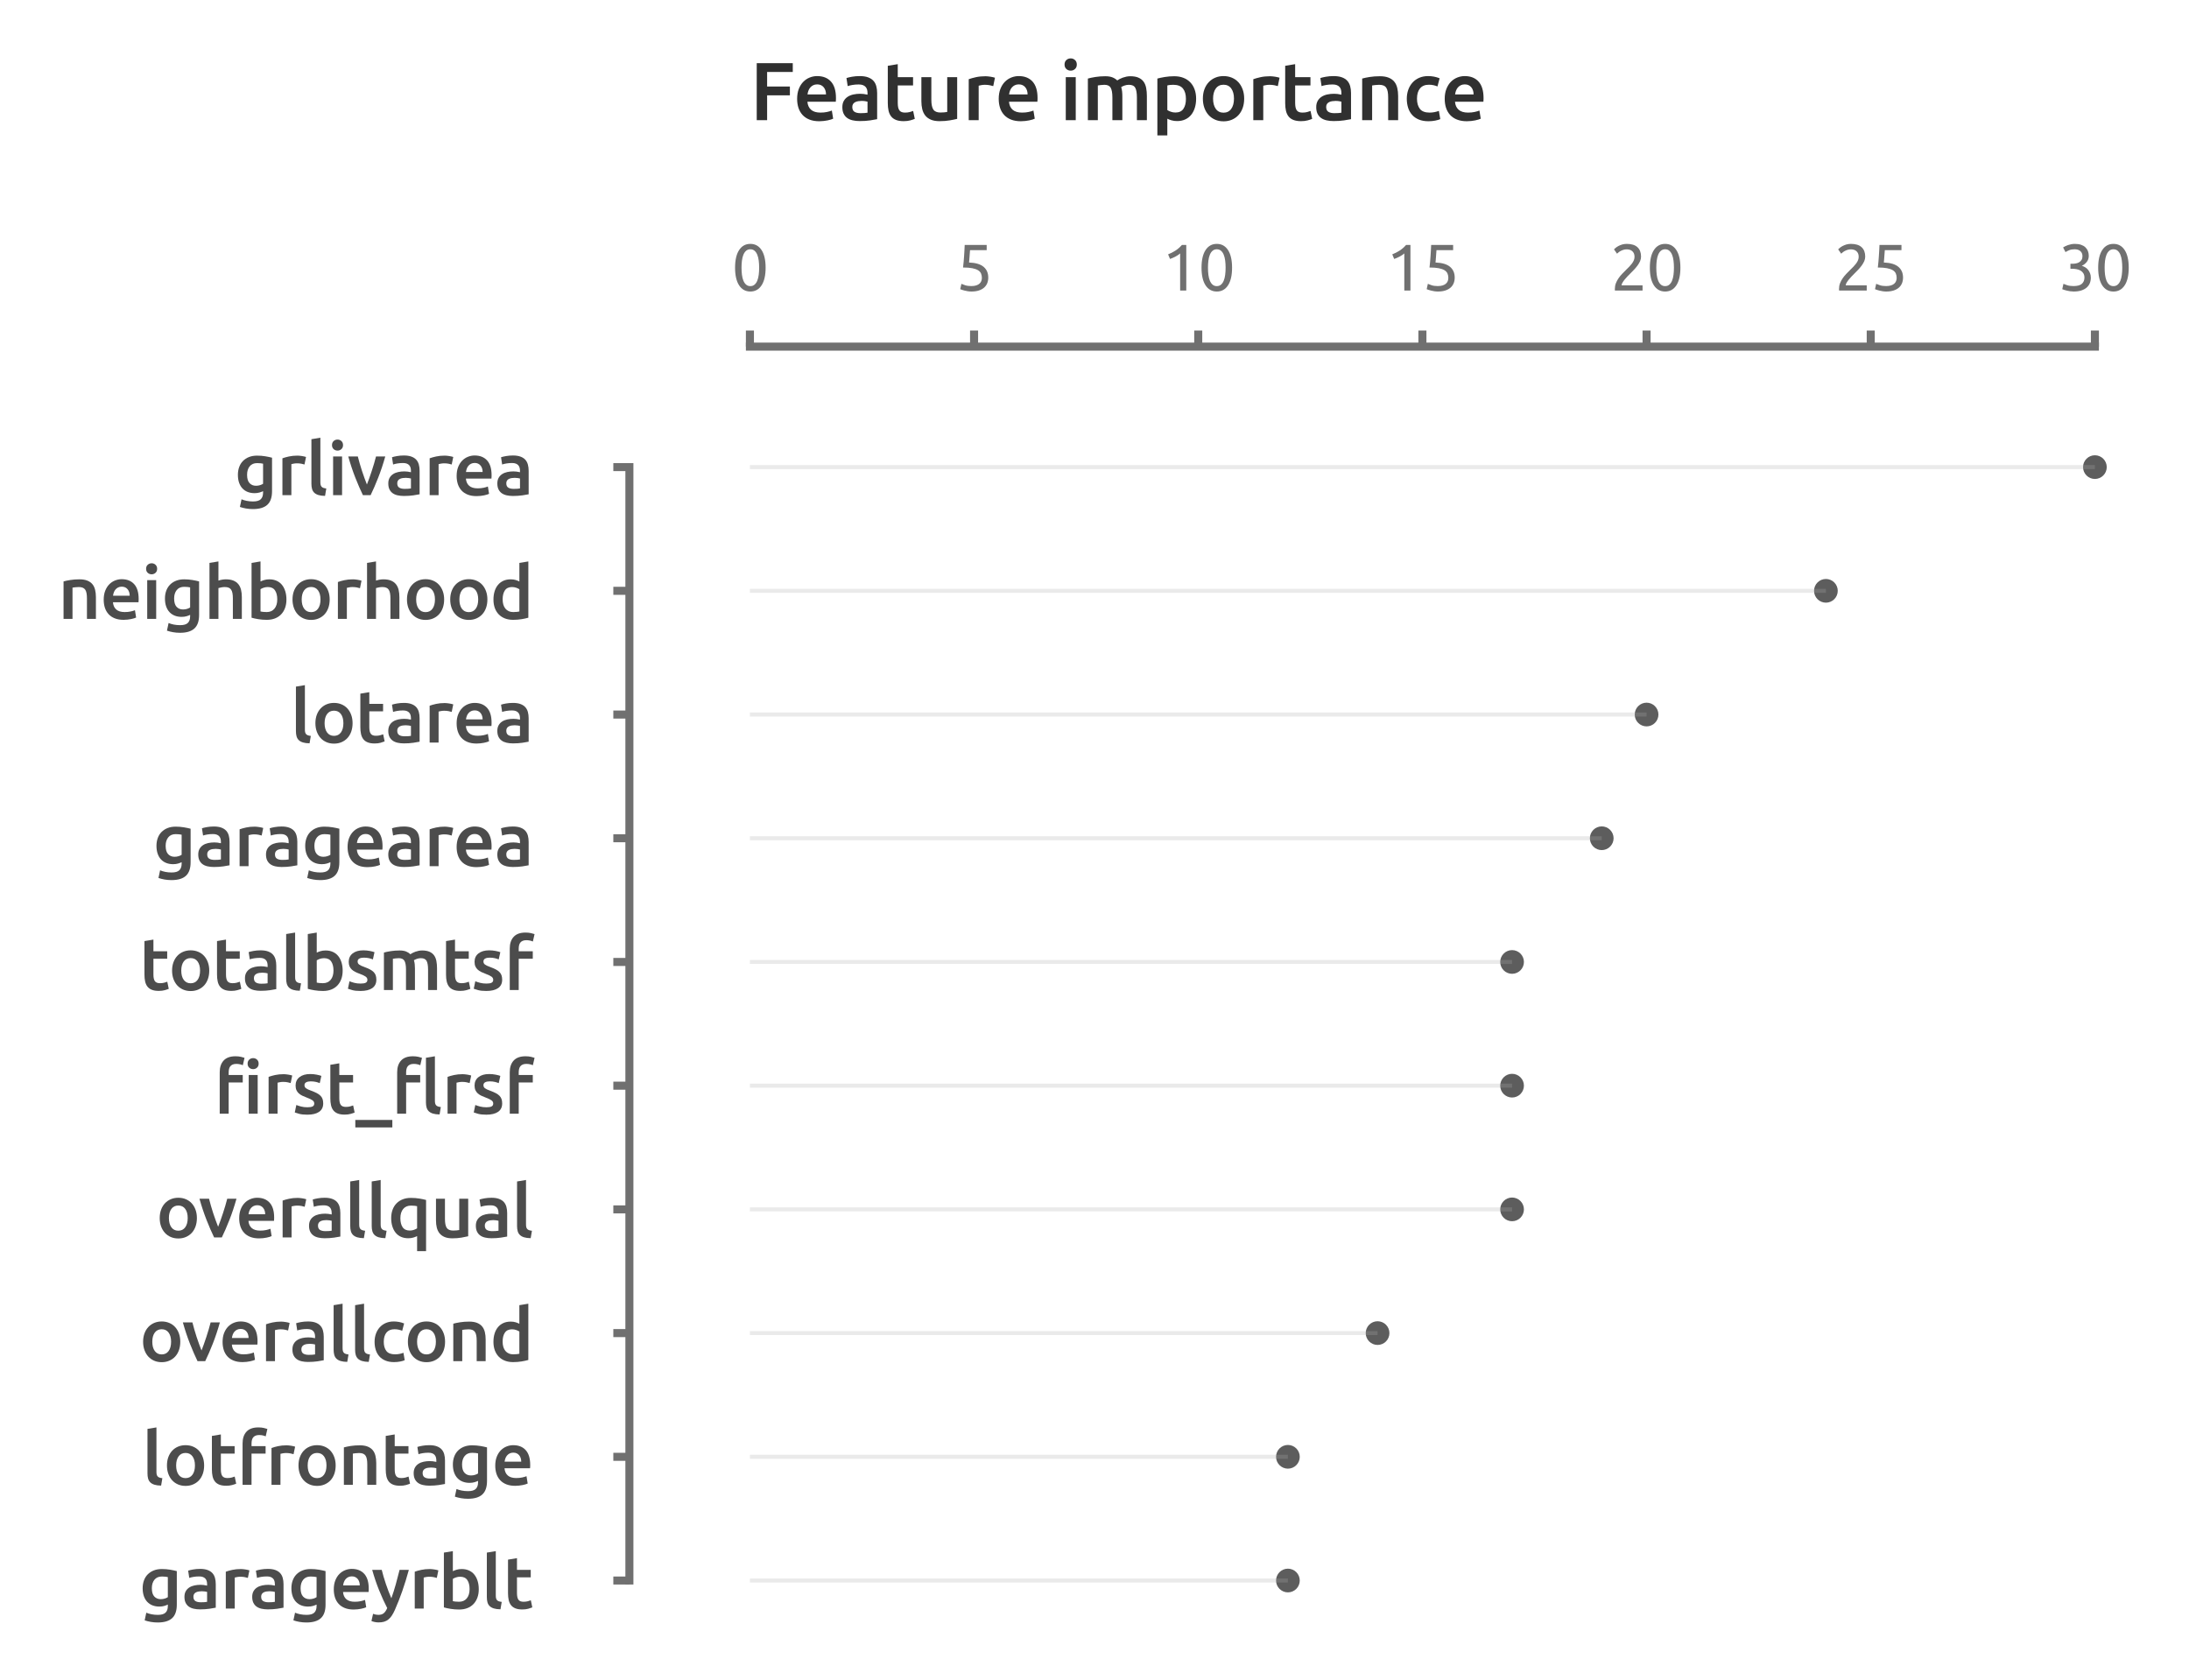 <?xml version="1.0" encoding="utf-8" standalone="no"?>
<!DOCTYPE svg PUBLIC "-//W3C//DTD SVG 1.1//EN"
  "http://www.w3.org/Graphics/SVG/1.1/DTD/svg11.dtd">
<svg xmlns:xlink="http://www.w3.org/1999/xlink" width="272.448pt" height="209.13pt" viewBox="0 0 272.448 209.13" xmlns="http://www.w3.org/2000/svg" version="1.1">
 <defs>
  <style type="text/css">*{stroke-linejoin: round; stroke-linecap: butt}</style>
 </defs>
 <g id="figure_1">
  <g id="patch_1">
   <path d="M 0 209.13 
L 272.448 209.13 
L 272.448 0 
L 0 0 
L 0 209.13 
z
" style="fill: none"/>
  </g>
  <g id="axes_1">
   <g id="patch_2">
    <path d="M 93.336 196.747 
L 260.736 196.747 
L 260.736 58.147 
L 93.336 58.147 
L 93.336 196.747 
z
" style="fill: none"/>
   </g>
   <g id="matplotlib.axis_1">
    <g id="xtick_1">
     <g id="line2d_1">
      <defs>
       <path id="m7fadf04288" d="M 0 0 
L 0 -2 
" style="stroke: #707070"/>
      </defs>
      <g>
       <use xlink:href="#m7fadf04288" x="93.336" y="43.147" style="fill: #707070; stroke: #707070"/>
      </g>
     </g>
     <g id="text_1">
      <!-- 0 -->
      <g style="fill: #707070" transform="translate(91.079 36.167) scale(0.08 -0.08)">
       <defs>
        <path id="Ubuntu-30" d="M 320 2221 
Q 320 3334 713 3936 
Q 1107 4538 1805 4538 
Q 2502 4538 2896 3936 
Q 3290 3334 3290 2221 
Q 3290 1107 2896 505 
Q 2502 -96 1805 -96 
Q 1107 -96 713 505 
Q 320 1107 320 2221 
z
M 2662 2221 
Q 2662 2586 2620 2912 
Q 2579 3238 2480 3481 
Q 2381 3725 2214 3869 
Q 2048 4013 1805 4013 
Q 1562 4013 1395 3869 
Q 1229 3725 1129 3481 
Q 1030 3238 988 2912 
Q 947 2586 947 2221 
Q 947 1856 988 1529 
Q 1030 1203 1129 960 
Q 1229 717 1395 573 
Q 1562 429 1805 429 
Q 2048 429 2214 573 
Q 2381 717 2480 960 
Q 2579 1203 2620 1529 
Q 2662 1856 2662 2221 
z
" transform="scale(0.016)"/>
       </defs>
       <use xlink:href="#Ubuntu-30"/>
      </g>
     </g>
    </g>
    <g id="xtick_2">
     <g id="line2d_2">
      <g>
       <use xlink:href="#m7fadf04288" x="121.236" y="43.147" style="fill: #707070; stroke: #707070"/>
      </g>
     </g>
     <g id="text_2">
      <!-- 5 -->
      <g style="fill: #707070" transform="translate(118.979 36.167) scale(0.08 -0.08)">
       <defs>
        <path id="Ubuntu-35" d="M 1274 2726 
Q 2240 2688 2691 2304 
Q 3142 1920 3142 1261 
Q 3142 966 3043 716 
Q 2944 467 2742 288 
Q 2541 109 2233 6 
Q 1926 -96 1504 -96 
Q 1338 -96 1165 -70 
Q 992 -45 845 -6 
Q 698 32 582 70 
Q 467 109 416 134 
L 531 653 
Q 640 602 886 518 
Q 1133 435 1491 435 
Q 1779 435 1974 499 
Q 2170 563 2291 672 
Q 2413 781 2467 925 
Q 2522 1069 2522 1229 
Q 2522 1472 2438 1661 
Q 2355 1850 2144 1978 
Q 1933 2106 1581 2173 
Q 1229 2240 691 2240 
Q 730 2554 752 2829 
Q 774 3104 793 3366 
Q 813 3629 825 3888 
Q 838 4147 851 4435 
L 2989 4435 
L 2989 3930 
L 1370 3930 
Q 1363 3834 1350 3670 
Q 1338 3507 1325 3331 
Q 1312 3155 1299 2988 
Q 1286 2822 1274 2726 
z
" transform="scale(0.016)"/>
       </defs>
       <use xlink:href="#Ubuntu-35"/>
      </g>
     </g>
    </g>
    <g id="xtick_3">
     <g id="line2d_3">
      <g>
       <use xlink:href="#m7fadf04288" x="149.136" y="43.147" style="fill: #707070; stroke: #707070"/>
      </g>
     </g>
     <g id="text_3">
      <!-- 10 -->
      <g style="fill: #707070" transform="translate(144.623 36.167) scale(0.08 -0.08)">
       <defs>
        <path id="Ubuntu-31" d="M 595 3520 
Q 960 3661 1305 3881 
Q 1651 4102 1939 4435 
L 2362 4435 
L 2362 0 
L 1766 0 
L 1766 3610 
Q 1690 3539 1578 3462 
Q 1466 3386 1334 3315 
Q 1203 3245 1059 3181 
Q 915 3117 781 3072 
L 595 3520 
z
" transform="scale(0.016)"/>
       </defs>
       <use xlink:href="#Ubuntu-31"/>
       <use xlink:href="#Ubuntu-30" x="56.4"/>
      </g>
     </g>
    </g>
    <g id="xtick_4">
     <g id="line2d_4">
      <g>
       <use xlink:href="#m7fadf04288" x="177.036" y="43.147" style="fill: #707070; stroke: #707070"/>
      </g>
     </g>
     <g id="text_4">
      <!-- 15 -->
      <g style="fill: #707070" transform="translate(172.523 36.167) scale(0.08 -0.08)">
       <use xlink:href="#Ubuntu-31"/>
       <use xlink:href="#Ubuntu-35" x="56.4"/>
      </g>
     </g>
    </g>
    <g id="xtick_5">
     <g id="line2d_5">
      <g>
       <use xlink:href="#m7fadf04288" x="204.936" y="43.147" style="fill: #707070; stroke: #707070"/>
      </g>
     </g>
     <g id="text_5">
      <!-- 20 -->
      <g style="fill: #707070" transform="translate(200.423 36.167) scale(0.08 -0.08)">
       <defs>
        <path id="Ubuntu-32" d="M 2989 3302 
Q 2989 3072 2896 2857 
Q 2803 2643 2649 2435 
Q 2496 2227 2304 2025 
Q 2112 1824 1920 1632 
Q 1811 1523 1667 1376 
Q 1523 1229 1395 1069 
Q 1267 909 1180 761 
Q 1094 614 1094 506 
L 3136 506 
L 3136 0 
L 448 0 
Q 442 38 442 76 
Q 442 115 442 147 
Q 442 448 541 707 
Q 640 966 800 1196 
Q 960 1427 1158 1632 
Q 1357 1837 1549 2029 
Q 1709 2182 1853 2332 
Q 1997 2483 2109 2633 
Q 2221 2784 2288 2944 
Q 2355 3104 2355 3283 
Q 2355 3475 2294 3609 
Q 2234 3744 2131 3833 
Q 2029 3923 1891 3964 
Q 1754 4006 1600 4006 
Q 1414 4006 1260 3955 
Q 1107 3904 985 3837 
Q 864 3770 781 3696 
Q 698 3622 653 3584 
L 358 4006 
Q 416 4070 531 4163 
Q 646 4256 806 4339 
Q 966 4422 1164 4480 
Q 1363 4538 1594 4538 
Q 2291 4538 2640 4214 
Q 2989 3891 2989 3302 
z
" transform="scale(0.016)"/>
       </defs>
       <use xlink:href="#Ubuntu-32"/>
       <use xlink:href="#Ubuntu-30" x="56.4"/>
      </g>
     </g>
    </g>
    <g id="xtick_6">
     <g id="line2d_6">
      <g>
       <use xlink:href="#m7fadf04288" x="232.836" y="43.147" style="fill: #707070; stroke: #707070"/>
      </g>
     </g>
     <g id="text_6">
      <!-- 25 -->
      <g style="fill: #707070" transform="translate(228.323 36.167) scale(0.08 -0.08)">
       <use xlink:href="#Ubuntu-32"/>
       <use xlink:href="#Ubuntu-35" x="56.4"/>
      </g>
     </g>
    </g>
    <g id="xtick_7">
     <g id="line2d_7">
      <g>
       <use xlink:href="#m7fadf04288" x="260.736" y="43.147" style="fill: #707070; stroke: #707070"/>
      </g>
     </g>
     <g id="text_7">
      <!-- 30 -->
      <g style="fill: #707070" transform="translate(256.223 36.167) scale(0.08 -0.08)">
       <defs>
        <path id="Ubuntu-33" d="M 1446 435 
Q 2016 435 2262 659 
Q 2509 883 2509 1261 
Q 2509 1504 2406 1670 
Q 2304 1837 2137 1936 
Q 1971 2035 1750 2076 
Q 1530 2118 1299 2118 
L 1146 2118 
L 1146 2605 
L 1357 2605 
Q 1517 2605 1686 2637 
Q 1856 2669 1997 2752 
Q 2138 2835 2227 2979 
Q 2317 3123 2317 3341 
Q 2317 3520 2253 3648 
Q 2189 3776 2083 3859 
Q 1978 3942 1840 3977 
Q 1702 4013 1549 4013 
Q 1242 4013 1027 3923 
Q 813 3834 666 3738 
L 435 4192 
Q 512 4243 630 4304 
Q 749 4365 896 4416 
Q 1043 4467 1212 4502 
Q 1382 4538 1568 4538 
Q 1920 4538 2176 4451 
Q 2432 4365 2598 4208 
Q 2765 4051 2848 3836 
Q 2931 3622 2931 3373 
Q 2931 3027 2732 2780 
Q 2534 2534 2253 2406 
Q 2426 2355 2586 2259 
Q 2746 2163 2864 2016 
Q 2982 1869 3056 1677 
Q 3130 1485 3130 1248 
Q 3130 960 3030 713 
Q 2931 467 2723 288 
Q 2515 109 2201 6 
Q 1888 -96 1459 -96 
Q 1293 -96 1117 -70 
Q 941 -45 787 -6 
Q 634 32 518 70 
Q 403 109 352 134 
L 467 653 
Q 576 602 829 518 
Q 1082 435 1446 435 
z
" transform="scale(0.016)"/>
       </defs>
       <use xlink:href="#Ubuntu-33"/>
       <use xlink:href="#Ubuntu-30" x="56.4"/>
      </g>
     </g>
    </g>
   </g>
   <g id="matplotlib.axis_2">
    <g id="ytick_1">
     <g id="line2d_8">
      <defs>
       <path id="mfb1a3ca9e3" d="M 0 0 
L -2 0 
" style="stroke: #707070"/>
      </defs>
      <g>
       <use xlink:href="#mfb1a3ca9e3" x="78.336" y="196.747" style="fill: #707070; stroke: #707070"/>
      </g>
     </g>
     <g id="text_8">
      <!-- garageyrblt -->
      <g style="fill: #4c4c4c" transform="translate(17.314 200.239) scale(0.09 -0.09)">
       <defs>
        <path id="Ubuntu-Medium-67" d="M 1101 1760 
Q 1101 1267 1315 1040 
Q 1530 813 1869 813 
Q 2054 813 2217 864 
Q 2381 915 2483 986 
L 2483 2720 
Q 2400 2739 2278 2755 
Q 2157 2771 1971 2771 
Q 1549 2771 1325 2492 
Q 1101 2214 1101 1760 
z
M 3258 339 
Q 3258 -461 2851 -832 
Q 2445 -1203 1606 -1203 
Q 1299 -1203 1008 -1152 
Q 717 -1101 480 -1018 
L 621 -358 
Q 819 -442 1072 -493 
Q 1325 -544 1619 -544 
Q 2086 -544 2284 -352 
Q 2483 -160 2483 218 
L 2483 346 
Q 2368 288 2179 230 
Q 1990 173 1747 173 
Q 1427 173 1161 275 
Q 896 378 707 576 
Q 518 774 412 1072 
Q 307 1370 307 1760 
Q 307 2125 419 2432 
Q 531 2739 745 2956 
Q 960 3174 1267 3296 
Q 1574 3418 1965 3418 
Q 2342 3418 2681 3360 
Q 3021 3302 3258 3238 
L 3258 339 
z
" transform="scale(0.016)"/>
        <path id="Ubuntu-Medium-61" d="M 1670 544 
Q 2029 544 2214 582 
L 2214 1440 
Q 2150 1459 2028 1478 
Q 1907 1498 1760 1498 
Q 1632 1498 1501 1478 
Q 1370 1459 1264 1408 
Q 1158 1357 1094 1264 
Q 1030 1171 1030 1030 
Q 1030 755 1203 649 
Q 1376 544 1670 544 
z
M 1606 3430 
Q 1990 3430 2252 3334 
Q 2515 3238 2672 3065 
Q 2829 2893 2896 2646 
Q 2963 2400 2963 2106 
L 2963 77 
Q 2784 38 2422 -16 
Q 2061 -70 1606 -70 
Q 1306 -70 1056 -12 
Q 806 45 630 173 
Q 454 301 355 505 
Q 256 710 256 1011 
Q 256 1299 368 1497 
Q 480 1696 672 1821 
Q 864 1946 1117 2000 
Q 1370 2054 1645 2054 
Q 1773 2054 1913 2038 
Q 2054 2022 2214 1984 
L 2214 2112 
Q 2214 2246 2182 2368 
Q 2150 2490 2070 2582 
Q 1990 2675 1859 2726 
Q 1728 2778 1530 2778 
Q 1261 2778 1037 2739 
Q 813 2701 672 2650 
L 576 3277 
Q 723 3328 1004 3379 
Q 1286 3430 1606 3430 
z
" transform="scale(0.016)"/>
        <path id="Ubuntu-Medium-72" d="M 2400 2650 
Q 2304 2682 2134 2717 
Q 1965 2752 1741 2752 
Q 1613 2752 1469 2726 
Q 1325 2701 1267 2682 
L 1267 0 
L 493 0 
L 493 3187 
Q 717 3270 1053 3344 
Q 1389 3418 1798 3418 
Q 1875 3418 1977 3408 
Q 2080 3398 2182 3382 
Q 2285 3366 2381 3344 
Q 2477 3322 2534 3302 
L 2400 2650 
z
" transform="scale(0.016)"/>
        <path id="Ubuntu-Medium-65" d="M 307 1658 
Q 307 2099 438 2432 
Q 570 2765 787 2985 
Q 1005 3206 1286 3318 
Q 1568 3430 1862 3430 
Q 2554 3430 2941 3001 
Q 3328 2573 3328 1722 
Q 3328 1658 3325 1578 
Q 3322 1498 3315 1434 
L 1107 1434 
Q 1139 1030 1392 809 
Q 1645 589 2125 589 
Q 2406 589 2640 640 
Q 2874 691 3008 749 
L 3110 115 
Q 3046 83 2934 48 
Q 2822 13 2678 -16 
Q 2534 -45 2368 -64 
Q 2202 -83 2029 -83 
Q 1587 -83 1260 48 
Q 934 179 723 412 
Q 512 646 409 963 
Q 307 1280 307 1658 
z
M 2554 2003 
Q 2554 2163 2509 2307 
Q 2464 2451 2377 2556 
Q 2291 2662 2166 2723 
Q 2042 2784 1869 2784 
Q 1690 2784 1555 2717 
Q 1421 2650 1328 2541 
Q 1235 2432 1184 2291 
Q 1133 2150 1114 2003 
L 2554 2003 
z
" transform="scale(0.016)"/>
        <path id="Ubuntu-Medium-79" d="M 3226 3347 
Q 2707 1440 2022 -109 
Q 1894 -397 1760 -601 
Q 1626 -806 1459 -940 
Q 1293 -1075 1088 -1136 
Q 883 -1197 614 -1197 
Q 435 -1197 259 -1158 
Q 83 -1120 -6 -1075 
L 134 -454 
Q 365 -544 589 -544 
Q 890 -544 1059 -400 
Q 1229 -256 1357 45 
Q 992 749 656 1581 
Q 320 2413 58 3347 
L 883 3347 
Q 947 3078 1040 2764 
Q 1133 2451 1241 2128 
Q 1350 1805 1472 1485 
Q 1594 1165 1715 890 
Q 1920 1459 2099 2102 
Q 2278 2746 2426 3347 
L 3226 3347 
z
" transform="scale(0.016)"/>
        <path id="Ubuntu-Medium-62" d="M 2714 1683 
Q 2714 2176 2518 2464 
Q 2323 2752 1901 2752 
Q 1709 2752 1539 2694 
Q 1370 2637 1267 2566 
L 1267 640 
Q 1350 621 1481 605 
Q 1613 589 1798 589 
Q 2227 589 2470 880 
Q 2714 1171 2714 1683 
z
M 3507 1670 
Q 3507 1267 3388 944 
Q 3270 621 3049 390 
Q 2829 160 2515 38 
Q 2202 -83 1805 -83 
Q 1421 -83 1072 -25 
Q 723 32 493 102 
L 493 4838 
L 1267 4966 
L 1267 3232 
Q 1402 3302 1597 3360 
Q 1792 3418 2029 3418 
Q 2381 3418 2659 3293 
Q 2938 3168 3123 2937 
Q 3309 2707 3408 2384 
Q 3507 2061 3507 1670 
z
" transform="scale(0.016)"/>
        <path id="Ubuntu-Medium-6c" d="M 1658 -64 
Q 1312 -58 1085 12 
Q 858 83 723 214 
Q 589 346 534 541 
Q 480 736 480 986 
L 480 4838 
L 1254 4966 
L 1254 1133 
Q 1254 992 1276 896 
Q 1299 800 1356 733 
Q 1414 666 1513 630 
Q 1613 595 1766 576 
L 1658 -64 
z
" transform="scale(0.016)"/>
        <path id="Ubuntu-Medium-74" d="M 454 4230 
L 1229 4358 
L 1229 3347 
L 2419 3347 
L 2419 2701 
L 1229 2701 
L 1229 1338 
Q 1229 934 1357 761 
Q 1485 589 1792 589 
Q 2003 589 2166 633 
Q 2330 678 2426 717 
L 2554 102 
Q 2419 45 2201 -16 
Q 1984 -77 1690 -77 
Q 1331 -77 1091 19 
Q 851 115 710 297 
Q 570 480 512 739 
Q 454 998 454 1331 
L 454 4230 
z
" transform="scale(0.016)"/>
       </defs>
       <use xlink:href="#Ubuntu-Medium-67"/>
       <use xlink:href="#Ubuntu-Medium-61" x="58.6"/>
       <use xlink:href="#Ubuntu-Medium-72" x="112"/>
       <use xlink:href="#Ubuntu-Medium-61" x="152.3"/>
       <use xlink:href="#Ubuntu-Medium-67" x="205.7"/>
       <use xlink:href="#Ubuntu-Medium-65" x="264.3"/>
       <use xlink:href="#Ubuntu-Medium-79" x="321.4"/>
       <use xlink:href="#Ubuntu-Medium-72" x="373.3"/>
       <use xlink:href="#Ubuntu-Medium-62" x="413.6"/>
       <use xlink:href="#Ubuntu-Medium-6c" x="473.2"/>
       <use xlink:href="#Ubuntu-Medium-74" x="502.9"/>
      </g>
     </g>
    </g>
    <g id="ytick_2">
     <g id="line2d_9">
      <g>
       <use xlink:href="#mfb1a3ca9e3" x="78.336" y="181.347" style="fill: #707070; stroke: #707070"/>
      </g>
     </g>
     <g id="text_9">
      <!-- lotfrontage -->
      <g style="fill: #4c4c4c" transform="translate(17.665 184.839) scale(0.09 -0.09)">
       <defs>
        <path id="Ubuntu-Medium-6f" d="M 3520 1677 
Q 3520 1280 3405 953 
Q 3290 627 3078 396 
Q 2867 166 2569 38 
Q 2272 -90 1914 -90 
Q 1555 -90 1260 38 
Q 966 166 755 396 
Q 544 627 425 953 
Q 307 1280 307 1677 
Q 307 2074 425 2397 
Q 544 2720 758 2950 
Q 973 3181 1267 3305 
Q 1562 3430 1914 3430 
Q 2266 3430 2563 3305 
Q 2861 3181 3072 2950 
Q 3283 2720 3401 2397 
Q 3520 2074 3520 1677 
z
M 2726 1677 
Q 2726 2176 2512 2467 
Q 2298 2758 1914 2758 
Q 1530 2758 1315 2467 
Q 1101 2176 1101 1677 
Q 1101 1171 1315 876 
Q 1530 582 1914 582 
Q 2298 582 2512 876 
Q 2726 1171 2726 1677 
z
" transform="scale(0.016)"/>
        <path id="Ubuntu-Medium-66" d="M 1856 4966 
Q 2125 4966 2329 4918 
Q 2534 4870 2637 4832 
L 2490 4192 
Q 2381 4243 2237 4275 
Q 2093 4307 1926 4307 
Q 1741 4307 1613 4252 
Q 1485 4198 1408 4102 
Q 1331 4006 1299 3868 
Q 1267 3731 1267 3571 
L 1267 3347 
L 2483 3347 
L 2483 2701 
L 1267 2701 
L 1267 0 
L 493 0 
L 493 3584 
Q 493 4230 832 4598 
Q 1171 4966 1856 4966 
z
" transform="scale(0.016)"/>
        <path id="Ubuntu-Medium-6e" d="M 493 3238 
Q 717 3302 1075 3360 
Q 1434 3418 1869 3418 
Q 2278 3418 2553 3306 
Q 2829 3194 2992 2992 
Q 3155 2790 3222 2505 
Q 3290 2221 3290 1882 
L 3290 0 
L 2515 0 
L 2515 1760 
Q 2515 2029 2480 2217 
Q 2445 2406 2365 2524 
Q 2285 2643 2147 2697 
Q 2010 2752 1811 2752 
Q 1664 2752 1504 2733 
Q 1344 2714 1267 2701 
L 1267 0 
L 493 0 
L 493 3238 
z
" transform="scale(0.016)"/>
       </defs>
       <use xlink:href="#Ubuntu-Medium-6c"/>
       <use xlink:href="#Ubuntu-Medium-6f" x="29.7"/>
       <use xlink:href="#Ubuntu-Medium-74" x="89.5"/>
       <use xlink:href="#Ubuntu-Medium-66" x="131.3"/>
       <use xlink:href="#Ubuntu-Medium-72" x="171.3"/>
       <use xlink:href="#Ubuntu-Medium-6f" x="211.6"/>
       <use xlink:href="#Ubuntu-Medium-6e" x="271.4"/>
       <use xlink:href="#Ubuntu-Medium-74" x="329.9"/>
       <use xlink:href="#Ubuntu-Medium-61" x="371.7"/>
       <use xlink:href="#Ubuntu-Medium-67" x="425.1"/>
       <use xlink:href="#Ubuntu-Medium-65" x="483.7"/>
      </g>
     </g>
    </g>
    <g id="ytick_3">
     <g id="line2d_10">
      <g>
       <use xlink:href="#mfb1a3ca9e3" x="78.336" y="165.947" style="fill: #707070; stroke: #707070"/>
      </g>
     </g>
     <g id="text_10">
      <!-- overallcond -->
      <g style="fill: #4c4c4c" transform="translate(17.37 169.439) scale(0.09 -0.09)">
       <defs>
        <path id="Ubuntu-Medium-76" d="M 1350 0 
Q 1030 659 694 1513 
Q 358 2368 83 3347 
L 909 3347 
Q 979 3066 1072 2742 
Q 1165 2419 1270 2096 
Q 1376 1773 1488 1469 
Q 1600 1165 1696 922 
Q 1792 1165 1901 1469 
Q 2010 1773 2115 2096 
Q 2221 2419 2317 2742 
Q 2413 3066 2483 3347 
L 3283 3347 
Q 3008 2368 2672 1513 
Q 2336 659 2016 0 
L 1350 0 
z
" transform="scale(0.016)"/>
        <path id="Ubuntu-Medium-63" d="M 307 1670 
Q 307 2042 422 2365 
Q 538 2688 752 2925 
Q 966 3162 1273 3296 
Q 1581 3430 1965 3430 
Q 2438 3430 2861 3258 
L 2694 2624 
Q 2560 2682 2390 2720 
Q 2221 2758 2029 2758 
Q 1574 2758 1337 2473 
Q 1101 2189 1101 1670 
Q 1101 1171 1325 880 
Q 1549 589 2080 589 
Q 2278 589 2470 627 
Q 2662 666 2803 723 
L 2912 83 
Q 2784 19 2525 -32 
Q 2266 -83 1990 -83 
Q 1562 -83 1245 48 
Q 928 179 720 412 
Q 512 646 409 969 
Q 307 1293 307 1670 
z
" transform="scale(0.016)"/>
        <path id="Ubuntu-Medium-64" d="M 1101 1683 
Q 1101 1171 1344 880 
Q 1587 589 2016 589 
Q 2202 589 2333 605 
Q 2464 621 2547 640 
L 2547 2560 
Q 2445 2630 2275 2691 
Q 2106 2752 1914 2752 
Q 1491 2752 1296 2464 
Q 1101 2176 1101 1683 
z
M 3322 102 
Q 3091 32 2742 -25 
Q 2394 -83 2010 -83 
Q 1613 -83 1299 38 
Q 986 160 765 387 
Q 544 614 425 937 
Q 307 1261 307 1664 
Q 307 2061 406 2384 
Q 506 2707 698 2937 
Q 890 3168 1165 3293 
Q 1440 3418 1798 3418 
Q 2042 3418 2227 3360 
Q 2413 3302 2547 3232 
L 2547 4838 
L 3322 4966 
L 3322 102 
z
" transform="scale(0.016)"/>
       </defs>
       <use xlink:href="#Ubuntu-Medium-6f"/>
       <use xlink:href="#Ubuntu-Medium-76" x="58.55"/>
       <use xlink:href="#Ubuntu-Medium-65" x="109.9"/>
       <use xlink:href="#Ubuntu-Medium-72" x="167"/>
       <use xlink:href="#Ubuntu-Medium-61" x="207.3"/>
       <use xlink:href="#Ubuntu-Medium-6c" x="260.7"/>
       <use xlink:href="#Ubuntu-Medium-6c" x="290.4"/>
       <use xlink:href="#Ubuntu-Medium-63" x="320.1"/>
       <use xlink:href="#Ubuntu-Medium-6f" x="366.175"/>
       <use xlink:href="#Ubuntu-Medium-6e" x="425.975"/>
       <use xlink:href="#Ubuntu-Medium-64" x="484.475"/>
      </g>
     </g>
    </g>
    <g id="ytick_4">
     <g id="line2d_11">
      <g>
       <use xlink:href="#mfb1a3ca9e3" x="78.336" y="150.547" style="fill: #707070; stroke: #707070"/>
      </g>
     </g>
     <g id="text_11">
      <!-- overallqual -->
      <g style="fill: #4c4c4c" transform="translate(19.437 154.039) scale(0.09 -0.09)">
       <defs>
        <path id="Ubuntu-Medium-71" d="M 1101 1658 
Q 1101 1171 1296 883 
Q 1491 595 1914 595 
Q 2106 595 2275 656 
Q 2445 717 2547 787 
L 2547 2701 
Q 2464 2720 2339 2736 
Q 2214 2752 2016 2752 
Q 1587 2752 1344 2461 
Q 1101 2170 1101 1658 
z
M 307 1670 
Q 307 2067 425 2390 
Q 544 2714 765 2941 
Q 986 3168 1299 3293 
Q 1613 3418 2010 3418 
Q 2406 3418 2752 3360 
Q 3098 3302 3322 3238 
L 3322 -1184 
L 2547 -1184 
L 2547 115 
Q 2413 45 2217 -12 
Q 2022 -70 1786 -70 
Q 1427 -70 1152 54 
Q 877 179 691 409 
Q 506 640 406 960 
Q 307 1280 307 1670 
z
" transform="scale(0.016)"/>
        <path id="Ubuntu-Medium-75" d="M 3238 102 
Q 3014 45 2656 -16 
Q 2298 -77 1869 -77 
Q 1466 -77 1194 38 
Q 922 154 758 358 
Q 595 563 524 848 
Q 454 1133 454 1472 
L 454 3347 
L 1229 3347 
L 1229 1594 
Q 1229 1056 1385 825 
Q 1542 595 1933 595 
Q 2074 595 2230 608 
Q 2387 621 2464 640 
L 2464 3347 
L 3238 3347 
L 3238 102 
z
" transform="scale(0.016)"/>
       </defs>
       <use xlink:href="#Ubuntu-Medium-6f"/>
       <use xlink:href="#Ubuntu-Medium-76" x="58.55"/>
       <use xlink:href="#Ubuntu-Medium-65" x="109.9"/>
       <use xlink:href="#Ubuntu-Medium-72" x="167"/>
       <use xlink:href="#Ubuntu-Medium-61" x="207.3"/>
       <use xlink:href="#Ubuntu-Medium-6c" x="260.7"/>
       <use xlink:href="#Ubuntu-Medium-6c" x="290.4"/>
       <use xlink:href="#Ubuntu-Medium-71" x="320.1"/>
       <use xlink:href="#Ubuntu-Medium-75" x="379.7"/>
       <use xlink:href="#Ubuntu-Medium-61" x="438"/>
       <use xlink:href="#Ubuntu-Medium-6c" x="491.4"/>
      </g>
     </g>
    </g>
    <g id="ytick_5">
     <g id="line2d_12">
      <g>
       <use xlink:href="#mfb1a3ca9e3" x="78.336" y="135.147" style="fill: #707070; stroke: #707070"/>
      </g>
     </g>
     <g id="text_12">
      <!-- first_flrsf -->
      <g style="fill: #4c4c4c" transform="translate(26.637 138.639) scale(0.09 -0.09)">
       <defs>
        <path id="Ubuntu-Medium-69" d="M 1274 0 
L 499 0 
L 499 3347 
L 1274 3347 
L 1274 0 
z
M 1357 4326 
Q 1357 4109 1216 3981 
Q 1075 3853 883 3853 
Q 685 3853 544 3981 
Q 403 4109 403 4326 
Q 403 4550 544 4678 
Q 685 4806 883 4806 
Q 1075 4806 1216 4678 
Q 1357 4550 1357 4326 
z
" transform="scale(0.016)"/>
        <path id="Ubuntu-Medium-73" d="M 1331 557 
Q 1638 557 1779 630 
Q 1920 704 1920 883 
Q 1920 1050 1769 1158 
Q 1619 1267 1274 1395 
Q 1062 1472 886 1558 
Q 710 1645 582 1760 
Q 454 1875 380 2038 
Q 307 2202 307 2438 
Q 307 2899 646 3164 
Q 986 3430 1568 3430 
Q 1862 3430 2131 3376 
Q 2400 3322 2534 3270 
L 2394 2643 
Q 2266 2701 2067 2749 
Q 1869 2797 1606 2797 
Q 1370 2797 1222 2717 
Q 1075 2637 1075 2470 
Q 1075 2387 1104 2323 
Q 1133 2259 1203 2204 
Q 1274 2150 1389 2096 
Q 1504 2042 1670 1984 
Q 1946 1882 2138 1782 
Q 2330 1683 2454 1558 
Q 2579 1434 2636 1274 
Q 2694 1114 2694 890 
Q 2694 410 2339 163 
Q 1984 -83 1325 -83 
Q 883 -83 614 -9 
Q 346 64 237 109 
L 371 755 
Q 544 685 784 621 
Q 1024 557 1331 557 
z
" transform="scale(0.016)"/>
        <path id="Ubuntu-Medium-5f" d="M 0 -538 
L 3200 -538 
L 3200 -1184 
L 0 -1184 
L 0 -538 
z
" transform="scale(0.016)"/>
       </defs>
       <use xlink:href="#Ubuntu-Medium-66"/>
       <use xlink:href="#Ubuntu-Medium-69" x="40"/>
       <use xlink:href="#Ubuntu-Medium-72" x="67.6"/>
       <use xlink:href="#Ubuntu-Medium-73" x="107.9"/>
       <use xlink:href="#Ubuntu-Medium-74" x="153.6"/>
       <use xlink:href="#Ubuntu-Medium-5f" x="195.4"/>
       <use xlink:href="#Ubuntu-Medium-66" x="245.4"/>
       <use xlink:href="#Ubuntu-Medium-6c" x="285.4"/>
       <use xlink:href="#Ubuntu-Medium-72" x="315.1"/>
       <use xlink:href="#Ubuntu-Medium-73" x="355.4"/>
       <use xlink:href="#Ubuntu-Medium-66" x="401.1"/>
      </g>
     </g>
    </g>
    <g id="ytick_6">
     <g id="line2d_13">
      <g>
       <use xlink:href="#mfb1a3ca9e3" x="78.336" y="119.747" style="fill: #707070; stroke: #707070"/>
      </g>
     </g>
     <g id="text_13">
      <!-- totalbsmtsf -->
      <g style="fill: #4c4c4c" transform="translate(17.326 123.239) scale(0.09 -0.09)">
       <defs>
        <path id="Ubuntu-Medium-6d" d="M 2400 1760 
Q 2400 2285 2269 2518 
Q 2138 2752 1779 2752 
Q 1651 2752 1497 2733 
Q 1344 2714 1267 2701 
L 1267 0 
L 493 0 
L 493 3238 
Q 717 3302 1078 3360 
Q 1440 3418 1843 3418 
Q 2189 3418 2409 3328 
Q 2630 3238 2778 3091 
Q 2848 3142 2957 3200 
Q 3066 3258 3200 3306 
Q 3334 3354 3484 3386 
Q 3635 3418 3789 3418 
Q 4179 3418 4432 3306 
Q 4685 3194 4829 2992 
Q 4973 2790 5027 2505 
Q 5082 2221 5082 1882 
L 5082 0 
L 4307 0 
L 4307 1760 
Q 4307 2285 4179 2518 
Q 4051 2752 3686 2752 
Q 3501 2752 3334 2691 
Q 3168 2630 3085 2573 
Q 3136 2413 3155 2233 
Q 3174 2054 3174 1850 
L 3174 0 
L 2400 0 
L 2400 1760 
z
" transform="scale(0.016)"/>
       </defs>
       <use xlink:href="#Ubuntu-Medium-74"/>
       <use xlink:href="#Ubuntu-Medium-6f" x="40.55"/>
       <use xlink:href="#Ubuntu-Medium-74" x="100.35"/>
       <use xlink:href="#Ubuntu-Medium-61" x="142.15"/>
       <use xlink:href="#Ubuntu-Medium-6c" x="195.55"/>
       <use xlink:href="#Ubuntu-Medium-62" x="225.25"/>
       <use xlink:href="#Ubuntu-Medium-73" x="284.85"/>
       <use xlink:href="#Ubuntu-Medium-6d" x="330.55"/>
       <use xlink:href="#Ubuntu-Medium-74" x="417.05"/>
       <use xlink:href="#Ubuntu-Medium-73" x="458.85"/>
       <use xlink:href="#Ubuntu-Medium-66" x="504.55"/>
      </g>
     </g>
    </g>
    <g id="ytick_7">
     <g id="line2d_14">
      <g>
       <use xlink:href="#mfb1a3ca9e3" x="78.336" y="104.347" style="fill: #707070; stroke: #707070"/>
      </g>
     </g>
     <g id="text_14">
      <!-- garagearea -->
      <g style="fill: #4c4c4c" transform="translate(19.032 107.825) scale(0.09 -0.09)">
       <use xlink:href="#Ubuntu-Medium-67"/>
       <use xlink:href="#Ubuntu-Medium-61" x="58.6"/>
       <use xlink:href="#Ubuntu-Medium-72" x="112"/>
       <use xlink:href="#Ubuntu-Medium-61" x="152.3"/>
       <use xlink:href="#Ubuntu-Medium-67" x="205.7"/>
       <use xlink:href="#Ubuntu-Medium-65" x="264.3"/>
       <use xlink:href="#Ubuntu-Medium-61" x="321.4"/>
       <use xlink:href="#Ubuntu-Medium-72" x="374.8"/>
       <use xlink:href="#Ubuntu-Medium-65" x="415.1"/>
       <use xlink:href="#Ubuntu-Medium-61" x="472.2"/>
      </g>
     </g>
    </g>
    <g id="ytick_8">
     <g id="line2d_15">
      <g>
       <use xlink:href="#mfb1a3ca9e3" x="78.336" y="88.947" style="fill: #707070; stroke: #707070"/>
      </g>
     </g>
     <g id="text_15">
      <!-- lotarea -->
      <g style="fill: #4c4c4c" transform="translate(36.141 92.439) scale(0.09 -0.09)">
       <use xlink:href="#Ubuntu-Medium-6c"/>
       <use xlink:href="#Ubuntu-Medium-6f" x="29.7"/>
       <use xlink:href="#Ubuntu-Medium-74" x="89.5"/>
       <use xlink:href="#Ubuntu-Medium-61" x="131.3"/>
       <use xlink:href="#Ubuntu-Medium-72" x="184.7"/>
       <use xlink:href="#Ubuntu-Medium-65" x="225"/>
       <use xlink:href="#Ubuntu-Medium-61" x="282.1"/>
      </g>
     </g>
    </g>
    <g id="ytick_9">
     <g id="line2d_16">
      <g>
       <use xlink:href="#mfb1a3ca9e3" x="78.336" y="73.547" style="fill: #707070; stroke: #707070"/>
      </g>
     </g>
     <g id="text_16">
      <!-- neighborhood -->
      <g style="fill: #4c4c4c" transform="translate(7.2 77.039) scale(0.09 -0.09)">
       <defs>
        <path id="Ubuntu-Medium-68" d="M 493 0 
L 493 4838 
L 1267 4966 
L 1267 3309 
Q 1395 3354 1564 3386 
Q 1734 3418 1901 3418 
Q 2304 3418 2569 3306 
Q 2835 3194 2995 2992 
Q 3155 2790 3222 2508 
Q 3290 2227 3290 1882 
L 3290 0 
L 2515 0 
L 2515 1760 
Q 2515 2029 2480 2217 
Q 2445 2406 2365 2524 
Q 2285 2643 2150 2697 
Q 2016 2752 1818 2752 
Q 1664 2752 1504 2720 
Q 1344 2688 1267 2662 
L 1267 0 
L 493 0 
z
" transform="scale(0.016)"/>
       </defs>
       <use xlink:href="#Ubuntu-Medium-6e"/>
       <use xlink:href="#Ubuntu-Medium-65" x="58.5"/>
       <use xlink:href="#Ubuntu-Medium-69" x="115.6"/>
       <use xlink:href="#Ubuntu-Medium-67" x="143.2"/>
       <use xlink:href="#Ubuntu-Medium-68" x="201.8"/>
       <use xlink:href="#Ubuntu-Medium-62" x="260"/>
       <use xlink:href="#Ubuntu-Medium-6f" x="319.6"/>
       <use xlink:href="#Ubuntu-Medium-72" x="379.4"/>
       <use xlink:href="#Ubuntu-Medium-68" x="419.7"/>
       <use xlink:href="#Ubuntu-Medium-6f" x="477.9"/>
       <use xlink:href="#Ubuntu-Medium-6f" x="537.7"/>
       <use xlink:href="#Ubuntu-Medium-64" x="597.5"/>
      </g>
     </g>
    </g>
    <g id="ytick_10">
     <g id="line2d_17">
      <g>
       <use xlink:href="#mfb1a3ca9e3" x="78.336" y="58.147" style="fill: #707070; stroke: #707070"/>
      </g>
     </g>
     <g id="text_17">
      <!-- grlivarea -->
      <g style="fill: #4c4c4c" transform="translate(29.167 61.639) scale(0.09 -0.09)">
       <use xlink:href="#Ubuntu-Medium-67"/>
       <use xlink:href="#Ubuntu-Medium-72" x="58.6"/>
       <use xlink:href="#Ubuntu-Medium-6c" x="98.9"/>
       <use xlink:href="#Ubuntu-Medium-69" x="128.6"/>
       <use xlink:href="#Ubuntu-Medium-76" x="156.2"/>
       <use xlink:href="#Ubuntu-Medium-61" x="208.8"/>
       <use xlink:href="#Ubuntu-Medium-72" x="262.2"/>
       <use xlink:href="#Ubuntu-Medium-65" x="302.5"/>
       <use xlink:href="#Ubuntu-Medium-61" x="359.6"/>
      </g>
     </g>
    </g>
   </g>
   <g id="PathCollection_1">
    <defs>
     <path id="ma227b9180b" d="M 0 1.225 
C 0.325 1.225 0.636 1.096 0.866 0.866 
C 1.096 0.636 1.225 0.325 1.225 0 
C 1.225 -0.325 1.096 -0.636 0.866 -0.866 
C 0.636 -1.096 0.325 -1.225 0 -1.225 
C -0.325 -1.225 -0.636 -1.096 -0.866 -0.866 
C -1.096 -0.636 -1.225 -0.325 -1.225 0 
C -1.225 0.325 -1.096 0.636 -0.866 0.866 
C -0.636 1.096 -0.325 1.225 0 1.225 
z
" style="stroke: #5d5d5d; stroke-width: 0.5"/>
    </defs>
    <g>
     <use xlink:href="#ma227b9180b" x="160.296" y="196.747" style="fill: #5d5d5d; stroke: #5d5d5d; stroke-width: 0.5"/>
     <use xlink:href="#ma227b9180b" x="160.296" y="181.347" style="fill: #5d5d5d; stroke: #5d5d5d; stroke-width: 0.5"/>
     <use xlink:href="#ma227b9180b" x="171.456" y="165.947" style="fill: #5d5d5d; stroke: #5d5d5d; stroke-width: 0.5"/>
     <use xlink:href="#ma227b9180b" x="188.196" y="150.547" style="fill: #5d5d5d; stroke: #5d5d5d; stroke-width: 0.5"/>
     <use xlink:href="#ma227b9180b" x="188.196" y="135.147" style="fill: #5d5d5d; stroke: #5d5d5d; stroke-width: 0.5"/>
     <use xlink:href="#ma227b9180b" x="188.196" y="119.747" style="fill: #5d5d5d; stroke: #5d5d5d; stroke-width: 0.5"/>
     <use xlink:href="#ma227b9180b" x="199.356" y="104.347" style="fill: #5d5d5d; stroke: #5d5d5d; stroke-width: 0.5"/>
     <use xlink:href="#ma227b9180b" x="204.936" y="88.947" style="fill: #5d5d5d; stroke: #5d5d5d; stroke-width: 0.5"/>
     <use xlink:href="#ma227b9180b" x="227.256" y="73.547" style="fill: #5d5d5d; stroke: #5d5d5d; stroke-width: 0.5"/>
     <use xlink:href="#ma227b9180b" x="260.736" y="58.147" style="fill: #5d5d5d; stroke: #5d5d5d; stroke-width: 0.5"/>
    </g>
   </g>
   <g id="LineCollection_1">
    <path d="M 93.336 196.747 
L 160.296 196.747 
" style="fill: none; stroke: #aeaeae; stroke-opacity: 0.25; stroke-width: 0.5"/>
    <path d="M 93.336 181.347 
L 160.296 181.347 
" style="fill: none; stroke: #aeaeae; stroke-opacity: 0.25; stroke-width: 0.5"/>
    <path d="M 93.336 165.947 
L 171.456 165.947 
" style="fill: none; stroke: #aeaeae; stroke-opacity: 0.25; stroke-width: 0.5"/>
    <path d="M 93.336 150.547 
L 188.196 150.547 
" style="fill: none; stroke: #aeaeae; stroke-opacity: 0.25; stroke-width: 0.5"/>
    <path d="M 93.336 135.147 
L 188.196 135.147 
" style="fill: none; stroke: #aeaeae; stroke-opacity: 0.25; stroke-width: 0.5"/>
    <path d="M 93.336 119.747 
L 188.196 119.747 
" style="fill: none; stroke: #aeaeae; stroke-opacity: 0.25; stroke-width: 0.5"/>
    <path d="M 93.336 104.347 
L 199.356 104.347 
" style="fill: none; stroke: #aeaeae; stroke-opacity: 0.25; stroke-width: 0.5"/>
    <path d="M 93.336 88.947 
L 204.936 88.947 
" style="fill: none; stroke: #aeaeae; stroke-opacity: 0.25; stroke-width: 0.5"/>
    <path d="M 93.336 73.547 
L 227.256 73.547 
" style="fill: none; stroke: #aeaeae; stroke-opacity: 0.25; stroke-width: 0.5"/>
    <path d="M 93.336 58.147 
L 260.736 58.147 
" style="fill: none; stroke: #aeaeae; stroke-opacity: 0.25; stroke-width: 0.5"/>
   </g>
   <g id="patch_3">
    <path d="M 78.336 196.747 
L 78.336 58.147 
" style="fill: none; stroke: #707070; stroke-linejoin: miter; stroke-linecap: square"/>
   </g>
   <g id="patch_4">
    <path d="M 93.336 43.147 
L 260.736 43.147 
" style="fill: none; stroke: #707070; stroke-linejoin: miter; stroke-linecap: square"/>
   </g>
   <g id="text_18">
    <!-- Feature importance -->
    <g style="fill: #303030" transform="translate(93.336 14.959) scale(0.1 -0.1)">
     <defs>
      <path id="Ubuntu-Medium-46" d="M 531 0 
L 531 4435 
L 3334 4435 
L 3334 3750 
L 1338 3750 
L 1338 2618 
L 3110 2618 
L 3110 1933 
L 1338 1933 
L 1338 0 
L 531 0 
z
" transform="scale(0.016)"/>
      <path id="Ubuntu-Medium-20" transform="scale(0.016)"/>
      <path id="Ubuntu-Medium-70" d="M 2714 1658 
Q 2714 2176 2480 2464 
Q 2246 2752 1728 2752 
Q 1619 2752 1500 2742 
Q 1382 2733 1267 2701 
L 1267 787 
Q 1370 717 1539 656 
Q 1709 595 1901 595 
Q 2323 595 2518 883 
Q 2714 1171 2714 1658 
z
M 3507 1670 
Q 3507 1286 3408 966 
Q 3309 646 3123 416 
Q 2938 186 2659 58 
Q 2381 -70 2029 -70 
Q 1792 -70 1593 -12 
Q 1395 45 1267 115 
L 1267 -1184 
L 493 -1184 
L 493 3238 
Q 730 3302 1075 3360 
Q 1421 3418 1805 3418 
Q 2202 3418 2515 3296 
Q 2829 3174 3049 2947 
Q 3270 2720 3388 2397 
Q 3507 2074 3507 1670 
z
" transform="scale(0.016)"/>
     </defs>
     <use xlink:href="#Ubuntu-Medium-46"/>
     <use xlink:href="#Ubuntu-Medium-65" x="53.85"/>
     <use xlink:href="#Ubuntu-Medium-61" x="110.95"/>
     <use xlink:href="#Ubuntu-Medium-74" x="164.35"/>
     <use xlink:href="#Ubuntu-Medium-75" x="206.15"/>
     <use xlink:href="#Ubuntu-Medium-72" x="264.45"/>
     <use xlink:href="#Ubuntu-Medium-65" x="304.75"/>
     <use xlink:href="#Ubuntu-Medium-20" x="361.85"/>
     <use xlink:href="#Ubuntu-Medium-69" x="385.15"/>
     <use xlink:href="#Ubuntu-Medium-6d" x="412.75"/>
     <use xlink:href="#Ubuntu-Medium-70" x="499.25"/>
     <use xlink:href="#Ubuntu-Medium-6f" x="558.85"/>
     <use xlink:href="#Ubuntu-Medium-72" x="618.65"/>
     <use xlink:href="#Ubuntu-Medium-74" x="658.95"/>
     <use xlink:href="#Ubuntu-Medium-61" x="700.75"/>
     <use xlink:href="#Ubuntu-Medium-6e" x="754.15"/>
     <use xlink:href="#Ubuntu-Medium-63" x="812.65"/>
     <use xlink:href="#Ubuntu-Medium-65" x="859.85"/>
    </g>
   </g>
  </g>
 </g>
</svg>
